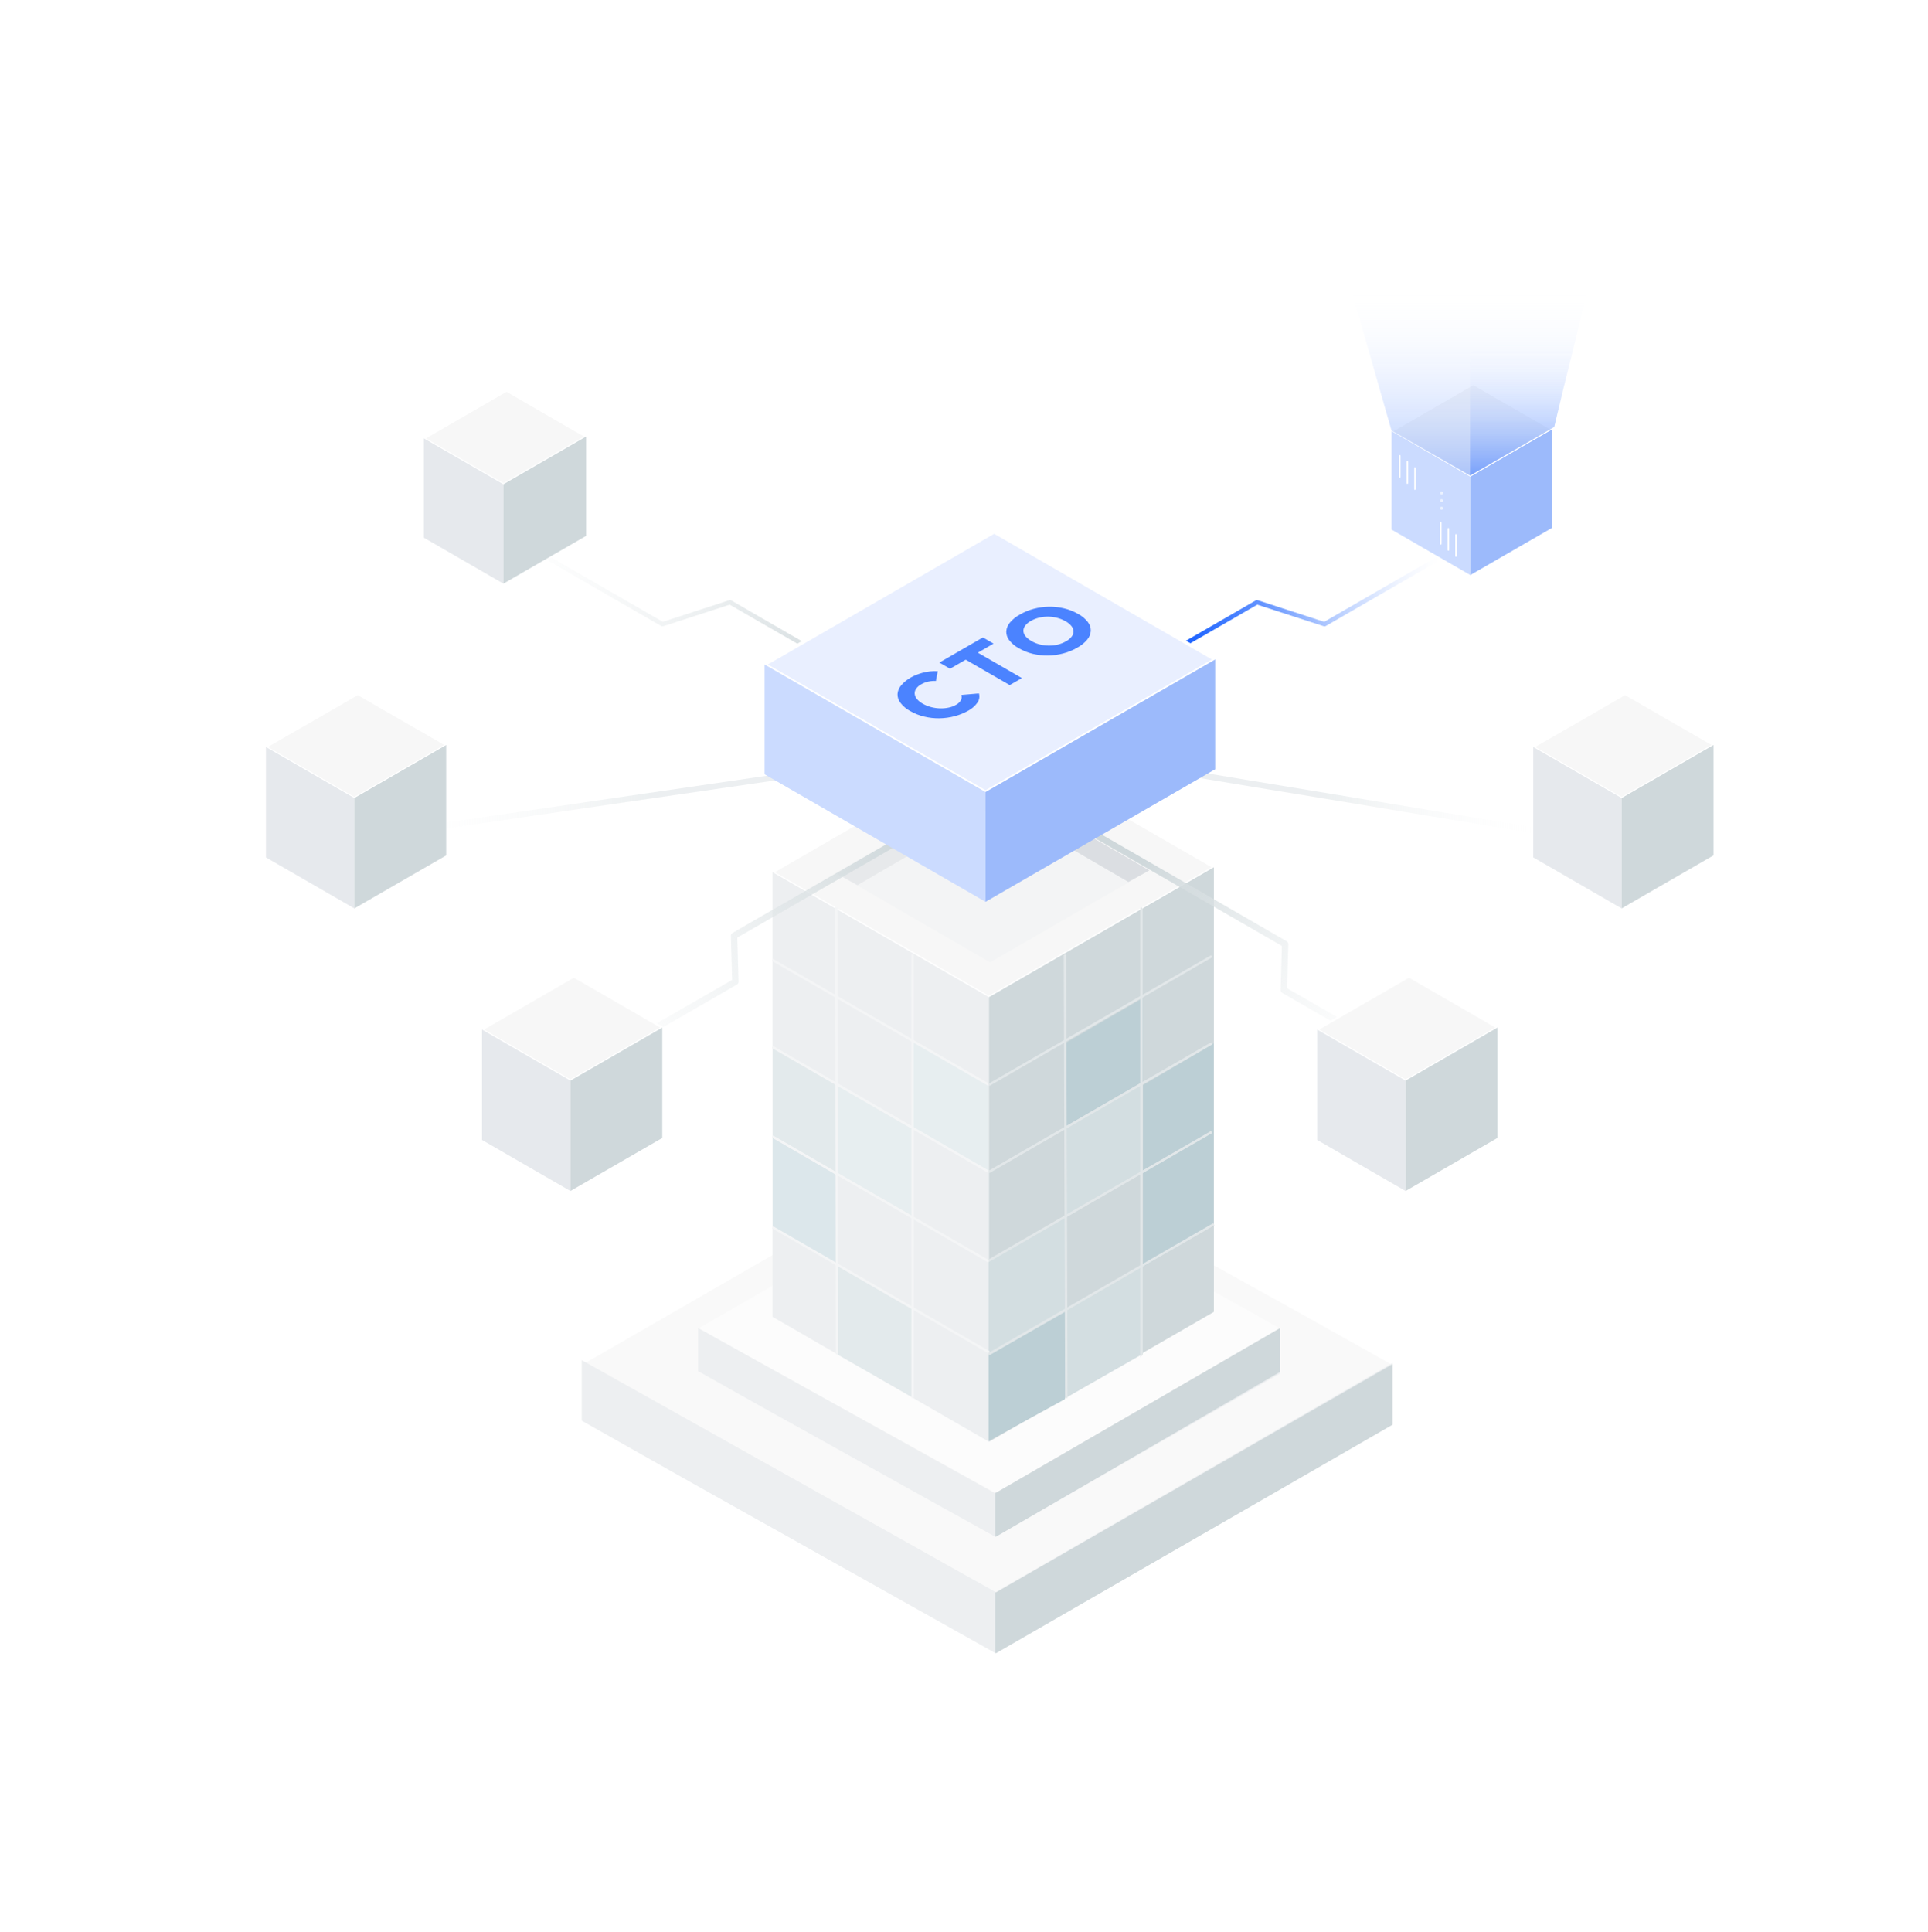 <?xml version="1.0" encoding="UTF-8"?>
<svg width="464px" height="465px" viewBox="0 0 464 465" version="1.1" xmlns="http://www.w3.org/2000/svg" xmlns:xlink="http://www.w3.org/1999/xlink">
    <!-- Generator: Sketch 63.1 (92452) - https://sketch.com -->
    <title>illustration-use correct dev strat</title>
    <desc>Created with Sketch.</desc>
    <defs>
        <linearGradient x1="37.368%" y1="24.669%" x2="62.632%" y2="75.335%" id="linearGradient-1">
            <stop stop-color="#CFD8DB" offset="0%"></stop>
            <stop stop-color="#CFD8DB" offset="100%"></stop>
        </linearGradient>
        <linearGradient x1="59.869%" y1="0%" x2="0%" y2="0%" id="linearGradient-2">
            <stop stop-color="#CFD8DB" offset="0%"></stop>
            <stop stop-color="#FFFFFF" stop-opacity="0" offset="100%"></stop>
        </linearGradient>
        <linearGradient x1="59.869%" y1="0%" x2="0%" y2="0%" id="linearGradient-3">
            <stop stop-color="#CFD8DB" offset="0%"></stop>
            <stop stop-color="#FFFFFF" stop-opacity="0" offset="100%"></stop>
        </linearGradient>
        <linearGradient x1="9.182%" y1="39.741%" x2="121.717%" y2="95.337%" id="linearGradient-4">
            <stop stop-color="#CFD8DB" offset="0%"></stop>
            <stop stop-color="#FFFFFF" stop-opacity="0" offset="100%"></stop>
        </linearGradient>
        <linearGradient x1="-0.02%" y1="49.978%" x2="140.419%" y2="94.539%" id="linearGradient-5">
            <stop stop-color="#CFD8DB" offset="0%"></stop>
            <stop stop-color="#FFFFFF" stop-opacity="0" offset="100%"></stop>
        </linearGradient>
        <linearGradient x1="-0%" y1="50.021%" x2="100.002%" y2="50.021%" id="linearGradient-6">
            <stop stop-color="#004FFF" offset="3%"></stop>
            <stop stop-color="#0452FF" stop-opacity="0.98" offset="14%"></stop>
            <stop stop-color="#115BFF" stop-opacity="0.93" offset="26%"></stop>
            <stop stop-color="#276AFF" stop-opacity="0.85" offset="38%"></stop>
            <stop stop-color="#457FFF" stop-opacity="0.73" offset="51%"></stop>
            <stop stop-color="#6C9AFF" stop-opacity="0.57" offset="64%"></stop>
            <stop stop-color="#9CBBFF" stop-opacity="0.39" offset="78%"></stop>
            <stop stop-color="#D4E1FF" stop-opacity="0.17" offset="91%"></stop>
            <stop stop-color="#FFFFFF" stop-opacity="0" offset="100%"></stop>
        </linearGradient>
        <linearGradient x1="6.812%" y1="55.593%" x2="128.605%" y2="46.365%" id="linearGradient-7">
            <stop stop-color="#CFD8DB" offset="0%"></stop>
            <stop stop-color="#FFFFFF" stop-opacity="0" offset="100%"></stop>
        </linearGradient>
        <linearGradient x1="0%" y1="50.002%" x2="100%" y2="50.002%" id="linearGradient-8">
            <stop stop-color="#CFD8DB" offset="0%"></stop>
            <stop stop-color="#CFD8DB" offset="100%"></stop>
        </linearGradient>
        <linearGradient x1="0%" y1="50.002%" x2="100%" y2="50.002%" id="linearGradient-9">
            <stop stop-color="#CFD8DB" offset="0%"></stop>
            <stop stop-color="#CFD8DB" offset="100%"></stop>
        </linearGradient>
        <linearGradient x1="50%" y1="100%" x2="50%" y2="0%" id="linearGradient-10">
            <stop stop-color="#004FFF" offset="0%"></stop>
            <stop stop-color="#FFFFFF" stop-opacity="0" offset="100%"></stop>
        </linearGradient>
        <linearGradient x1="50.003%" y1="100%" x2="50.003%" y2="25.475%" id="linearGradient-11">
            <stop stop-color="#004FFF" offset="0%"></stop>
            <stop stop-color="#FFFFFF" stop-opacity="0" offset="100%"></stop>
        </linearGradient>
    </defs>
    <g id="Services" stroke="none" stroke-width="1" fill="none" fill-rule="evenodd">
        <g id="Service_desktop-cto" transform="translate(-814, -2303)">
            <rect fill="#FFFFFF" x="0" y="0" width="1400" height="5289"></rect>
            <g id="Group-4" transform="translate(878, 2372)">
                <g id="Group-14-Copy" transform="translate(76, 109)">
                    <g id="Group-11" transform="translate(0, 95.222)" fill-rule="nonzero">
                        <path d="M99.594,110.122 C51.236,83.161 48.335,82.254 -1.24146013e-14,55.282 L95.889,4.34511046e-14 C144.141,27.104 146.888,28.154 195.128,55.258 C163.284,73.558 131.439,91.846 99.594,110.122 Z" id="Path" fill="#F9F9F9"></path>
                        <polygon id="Path" fill="#EDEFF1" points="99.6 109.901 -1.24146013e-14 54.095 -1.24146013e-14 68.661 25.714 83.18 99.6 124.612 195.128 69.417 195.128 54.779"></polygon>
                        <polygon id="Path" fill="#CFD8DB" points="99.697 109.996 99.496 109.889 99.496 124.492 99.697 124.612 195.128 69.64 195.128 55.061"></polygon>
                        <path d="M99.509,85.972 C64.74,66.572 62.724,65.869 28.013,46.528 L96.856,6.762 C131.484,26.258 133.406,27.008 168.081,46.504 L99.509,85.972 Z" id="Path" fill="#FCFCFC"></path>
                        <polygon id="Path" fill="#EDEFF1" points="99.503 86.139 28.013 46.367 28.013 56.743 46.464 67.095 99.515 96.598 168.081 57.3 168.081 46.853"></polygon>
                        <polygon id="Path" fill="#CFD8DB" points="99.649 86.037 99.496 85.953 99.496 96.514 99.649 96.598 168.081 56.916 168.081 46.367"></polygon>
                    </g>
                    <g id="Group-5" transform="translate(45.894, 0.582)">
                        <polygon id="Shape" stroke="#FFFFFF" stroke-width="0.575" fill="#F7F7F7" fill-rule="nonzero" stroke-linecap="round" stroke-linejoin="round" points="52.108 61.374 0.016 31.299 54.152 0.044 106.244 30.116"></polygon>
                        <polygon id="Shape" fill="#EDEFF1" fill-rule="nonzero" points="0.016 31.299 0.016 138.303 52.108 168.374 52.108 61.374"></polygon>
                        <polygon id="Shape" fill="url(#linearGradient-1)" fill-rule="nonzero" points="52.108 61.374 106.244 30.116 106.244 137.12 52.108 168.374"></polygon>
                        <polygon id="Shape" fill="#F3F4F5" fill-rule="nonzero" points="52.406 52.993 15.551 31.713 53.854 9.6 90.709 30.88"></polygon>
                        <polygon id="Shape" fill="#DBDEE2" fill-rule="nonzero" points="90.709 30.88 53.854 9.6 53.73 15.081 85.667 33.657"></polygon>
                        <polygon id="Shape" fill="#E7E9EB" fill-rule="nonzero" points="53.854 9.6 15.551 31.713 20.469 34.421 53.73 15.081"></polygon>
                        <polygon id="Path-7" fill="#BCCFD5" points="70.398 72.509 70.398 92.602 89.181 81.682 89.181 61.589"></polygon>
                        <polygon id="Path-7-Copy-5" fill="#BCCFD5" points="52.053 147.202 52.053 168.168 70.398 158.122 70.398 137.155"></polygon>
                        <polygon id="Path-7-Copy-2" fill="#D3DEE1" points="70.398 93.038 70.398 114.005 89.181 103.085 89.181 82.118"></polygon>
                        <polygon id="Path-7-Copy-4" fill="#D3DEE1" points="52.053 124.925 52.053 147.638 70.398 137.155 70.398 114.442"></polygon>
                        <polygon id="Path-7-Copy-6" fill="#D3DEE1" points="70.835 136.282 70.835 157.685 89.181 147.202 89.181 125.798"></polygon>
                        <polygon id="Path-7-Copy" fill="#BCCFD5" points="89.181 82.555 89.181 103.522 106.216 93.475 106.216 72.509"></polygon>
                        <polygon id="Path-7-Copy-3" fill="#BCCFD5" points="89.181 103.522 89.181 126.235 106.216 116.189 106.216 93.475"></polygon>
                        <polygon id="Path-8" fill="#E7EEF0" points="15.362 82.555 15.362 103.958 33.707 114.442 33.707 93.038"></polygon>
                        <polygon id="Path-8-Copy-4" fill="#E3EAEC" points="15.362 125.798 15.362 147.202 33.707 157.685 33.707 136.282"></polygon>
                        <polygon id="Path-8-Copy-2" fill="#E3EAEC" points="0.074 73.382 0.074 94.786 15.798 103.958 15.798 82.555"></polygon>
                        <polygon id="Path-8-Copy-3" fill="#DCE7EB" points="0.074 95.222 0.074 116.626 15.798 125.798 15.798 104.395"></polygon>
                        <polygon id="Path-8-Copy" fill="#E7EEF0" points="33.707 72.072 33.707 93.038 52.053 103.522 52.053 82.555"></polygon>
                        <line x1="33.707" y1="51.106" x2="33.737" y2="157.853" id="Shape" stroke="#F4F5F6" stroke-width="0.575"></line>
                        <line x1="15.362" y1="39.749" x2="15.551" y2="147.299" id="Shape" stroke="#F4F5F6" stroke-width="0.575"></line>
                        <polyline id="Shape" stroke="#E2E7E9" stroke-width="0.575" points="88.988 39.917 88.817 40.076 88.817 147.37 88.988 147.21"></polyline>
                        <line x1="70.398" y1="51.106" x2="70.749" y2="157.853" id="Shape" stroke="#E2E7E9" stroke-width="0.575"></line>
                        <line x1="0.016" y1="94.926" x2="52.108" y2="125.001" id="Shape" stroke="#F4F5F6" stroke-width="0.575"></line>
                        <line x1="0.016" y1="73.382" x2="52.108" y2="103.458" id="Shape-Copy-12" stroke="#F4F5F6" stroke-width="0.575"></line>
                        <line x1="0.016" y1="52.416" x2="52.108" y2="82.491" id="Shape-Copy-13" stroke="#F4F5F6" stroke-width="0.575"></line>
                        <line x1="0.061" y1="116.781" x2="52.152" y2="146.857" id="Shape" stroke="#F4F5F6" stroke-width="0.575"></line>
                        <line x1="105.697" y1="93.831" x2="52.08" y2="124.784" id="Shape" stroke="#E2E7E9" stroke-width="0.575"></line>
                        <line x1="105.697" y1="72.509" x2="52.08" y2="103.461" id="Shape-Copy-10" stroke="#E2E7E9" stroke-width="0.575"></line>
                        <line x1="105.697" y1="51.542" x2="52.08" y2="82.495" id="Shape-Copy-11" stroke="#E2E7E9" stroke-width="0.575"></line>
                        <line x1="106.228" y1="116.013" x2="52.108" y2="147.259" id="Shape" stroke="#E2E7E9" stroke-width="0.575"></line>
                    </g>
                </g>
                <line x1="133.5" y1="116.5" x2="30.5" y2="131.5" id="Path-21" stroke="url(#linearGradient-2)" stroke-width="1.4" opacity="0.4"></line>
                <line x1="309.5" y1="116.5" x2="218.5" y2="131.5" id="Path-21-Copy" stroke="url(#linearGradient-3)" stroke-width="1.4" opacity="0.4" transform="translate(264, 124) scale(-1, 1) translate(-264, -124) "></line>
                <path d="M269.35,184.083 C269.213,184.083 269.078,184.047 268.96,183.979 L244.592,169.939 C244.347,169.793 244.198,169.527 244.202,169.242 L244.504,158.634 L196.144,130.746 C195.804,130.517 195.7,130.063 195.905,129.709 C196.111,129.354 196.556,129.219 196.924,129.399 L245.664,157.516 C245.91,157.66 246.059,157.927 246.054,158.213 L245.752,168.821 L269.75,182.627 C270.056,182.803 270.206,183.163 270.114,183.504 C270.023,183.846 269.713,184.083 269.36,184.083 L269.35,184.083 Z" id="Shape" fill="url(#linearGradient-4)" fill-rule="nonzero"></path>
                <path d="M161.35,182.083 C161.213,182.083 161.078,182.047 160.96,181.979 L136.592,167.939 C136.347,167.793 136.198,167.527 136.202,167.242 L136.504,156.634 L88.144,128.746 C87.804,128.517 87.7,128.063 87.905,127.709 C88.111,127.354 88.556,127.219 88.924,127.399 L137.664,155.516 C137.91,155.66 138.059,155.927 138.054,156.213 L137.752,166.821 L161.75,180.627 C162.056,180.803 162.206,181.163 162.114,181.504 C162.023,181.846 161.713,182.083 161.36,182.083 L161.35,182.083 Z" id="Shape" fill="url(#linearGradient-5)" fill-rule="nonzero" transform="translate(124.97, 154.701) scale(-1, 1) translate(-124.97, -154.701) "></path>
                <path d="M202.526,97.225 C202.617,97.225 202.706,97.202 202.784,97.157 L238.586,76.508 L254.608,81.709 C254.749,81.756 254.904,81.741 255.034,81.667 L283.908,64.993 C284.079,64.903 284.187,64.727 284.19,64.534 C284.193,64.34 284.089,64.161 283.92,64.067 C283.751,63.973 283.544,63.978 283.381,64.082 L254.687,80.635 L238.66,75.434 C238.518,75.386 238.363,75.402 238.234,75.476 L202.258,96.246 C202.054,96.367 201.956,96.609 202.019,96.838 C202.081,97.067 202.289,97.225 202.526,97.225 Z" id="Shape" fill="url(#linearGradient-6)" fill-rule="nonzero"></path>
                <path d="M66.526,97.225 C66.617,97.225 66.706,97.202 66.784,97.157 L102.586,76.508 L118.608,81.709 C118.749,81.756 118.904,81.741 119.034,81.667 L147.908,64.993 C148.079,64.903 148.187,64.727 148.19,64.534 C148.193,64.34 148.089,64.161 147.92,64.067 C147.751,63.973 147.544,63.978 147.381,64.082 L118.687,80.635 L102.66,75.434 C102.518,75.386 102.363,75.402 102.234,75.476 L66.258,96.246 C66.054,96.367 65.956,96.609 66.019,96.838 C66.081,97.067 66.289,97.225 66.526,97.225 Z" id="Shape-Copy" fill="url(#linearGradient-7)" fill-rule="nonzero" transform="translate(107.095, 80.613) scale(-1, 1) translate(-107.095, -80.613) "></path>
                <g id="Group-20-Copy-2" transform="translate(120, 59)" fill-rule="nonzero">
                    <polygon id="Shape" stroke="#FFFFFF" stroke-width="0.797" fill="#E9EFFF" stroke-linecap="round" stroke-linejoin="round" points="53.181 62.601 -6.79311474e-15 31.906 55.268 2.03793442e-14 108.45 30.699"></polygon>
                    <polygon id="Shape" fill="#CBDBFF" points="1.42108547e-13 31.906 1.42108547e-13 58.326 53.181 89.021 53.181 62.601"></polygon>
                    <polygon id="Shape" fill="#9CBAFB" points="53.181 62.601 108.45 30.699 108.45 57.119 53.181 89.021"></polygon>
                    <g id="Asset-2-1" transform="translate(32, 18)" fill="#4B83FF">
                        <path d="M9.24,17.874 C8.618,17.839 7.994,17.89 7.386,18.024 C6.778,18.158 6.195,18.387 5.658,18.702 C5.179,18.955 4.768,19.319 4.458,19.764 C4.216,20.115 4.099,20.538 4.128,20.964 C4.18,21.418 4.364,21.848 4.656,22.2 C5.05,22.663 5.526,23.049 6.06,23.34 C6.684,23.701 7.354,23.976 8.052,24.156 C8.75,24.34 9.467,24.445 10.188,24.468 C10.883,24.496 11.578,24.437 12.258,24.294 C12.891,24.173 13.499,23.948 14.058,23.628 C14.558,23.373 14.975,22.979 15.258,22.494 C15.471,22.108 15.508,21.649 15.36,21.234 L19.596,20.874 C19.825,21.645 19.678,22.478 19.2,23.124 C18.648,23.889 17.933,24.523 17.106,24.978 C16.054,25.58 14.929,26.041 13.758,26.352 C12.567,26.669 11.342,26.838 10.11,26.856 C8.874,26.878 7.64,26.743 6.438,26.454 C5.247,26.172 4.103,25.72 3.042,25.11 C2.135,24.629 1.341,23.96 0.714,23.148 C0.238,22.546 -0.014,21.797 3.68303478e-16,21.03 C0.056,20.252 0.363,19.512 0.876,18.924 C1.55,18.138 2.364,17.483 3.276,16.992 C3.687,16.766 4.112,16.566 4.548,16.392 C5.045,16.193 5.554,16.024 6.072,15.888 C6.64,15.739 7.217,15.631 7.8,15.564 C8.426,15.498 9.056,15.486 9.684,15.528 L9.24,17.874 Z" id="Path"></path>
                        <polygon id="Path" points="16.41 12.75 12.636 14.928 10.068 13.446 20.544 7.398 23.106 8.88 19.332 11.064 29.928 17.178 27 18.864"></polygon>
                        <path d="M29.202,10.002 C28.296,9.517 27.501,8.849 26.868,8.04 C26.399,7.435 26.153,6.687 26.172,5.922 C26.234,5.144 26.543,4.406 27.054,3.816 C27.725,3.027 28.539,2.371 29.454,1.884 C30.496,1.281 31.614,0.819 32.778,0.51 C33.969,0.194 35.194,0.022 36.426,-3.05311332e-16 C37.662,-0.019 38.895,0.116 40.098,0.402 C41.29,0.684 42.434,1.139 43.494,1.752 C44.399,2.233 45.192,2.9 45.822,3.708 C46.29,4.315 46.536,5.065 46.518,5.832 C46.456,6.609 46.149,7.346 45.642,7.938 C44.969,8.725 44.155,9.38 43.242,9.87 C42.194,10.473 41.07,10.933 39.9,11.238 C38.71,11.56 37.485,11.731 36.252,11.748 C35.016,11.768 33.782,11.633 32.58,11.346 C31.395,11.064 30.257,10.611 29.202,10.002 Z M32.202,8.25 C32.828,8.612 33.5,8.886 34.2,9.066 C34.907,9.251 35.635,9.35 36.366,9.36 C37.101,9.368 37.834,9.287 38.55,9.12 C39.255,8.952 39.932,8.683 40.56,8.322 C41.095,8.038 41.564,7.643 41.934,7.164 C42.215,6.805 42.363,6.36 42.354,5.904 C42.324,5.443 42.147,5.004 41.85,4.65 C41.455,4.182 40.977,3.792 40.44,3.498 C39.815,3.144 39.148,2.872 38.454,2.688 C37.026,2.314 35.529,2.296 34.092,2.634 C33.387,2.798 32.71,3.065 32.082,3.426 C31.546,3.712 31.078,4.109 30.708,4.59 C30.43,4.951 30.282,5.395 30.288,5.85 C30.322,6.314 30.503,6.755 30.804,7.11 C31.205,7.575 31.689,7.962 32.232,8.25 L32.202,8.25 Z" id="Shape"></path>
                    </g>
                </g>
                <g id="Group-20-Copy-3" transform="translate(253, 166)" fill-rule="nonzero">
                    <polygon id="Shape" stroke="#FFFFFF" stroke-width="0.5" fill="#F7F7F7" stroke-linecap="round" stroke-linejoin="round" points="21.273 25.04 -2.71724594e-15 12.762 22.107 8.15173781e-15 43.38 12.28"></polygon>
                    <polygon id="Shape" fill="#E6E9ED" points="5.70621646e-14 12.762 5.70621646e-14 39.33 21.273 51.608 21.273 25.04"></polygon>
                    <polygon id="Shape" fill="url(#linearGradient-8)" points="21.273 25.04 43.38 12.28 43.38 38.848 21.273 51.608"></polygon>
                </g>
                <g id="Group-20-Copy-10" transform="translate(38, 25)" fill-rule="nonzero">
                    <polygon id="Shape" stroke="#FFFFFF" stroke-width="0.5" fill="#F7F7F7" stroke-linecap="round" stroke-linejoin="round" points="19.145 22.536 -2.44552128e-15 11.486 19.897 7.33656383e-15 39.042 11.052"></polygon>
                    <polygon id="Shape" fill="#E6E9ED" points="5.13559468e-14 11.486 5.13559468e-14 35.397 19.145 46.448 19.145 22.536"></polygon>
                    <polygon id="Shape" fill="url(#linearGradient-9)" points="19.145 22.536 39.042 11.052 39.042 34.963 19.145 46.448"></polygon>
                </g>
                <g id="Group-20-Copy-8" transform="translate(305, 98)" fill-rule="nonzero">
                    <polygon id="Shape" stroke="#FFFFFF" stroke-width="0.5" fill="#F7F7F7" stroke-linecap="round" stroke-linejoin="round" points="21.273 25.04 -2.71724594e-15 12.762 22.107 8.15173781e-15 43.38 12.28"></polygon>
                    <polygon id="Shape" fill="#E6E9ED" points="5.70621646e-14 12.762 5.70621646e-14 39.33 21.273 51.608 21.273 25.04"></polygon>
                    <polygon id="Shape" fill="url(#linearGradient-8)" points="21.273 25.04 43.38 12.28 43.38 38.848 21.273 51.608"></polygon>
                </g>
                <g id="Group-20-Copy-11" transform="translate(0, 98)" fill-rule="nonzero">
                    <polygon id="Shape" stroke="#FFFFFF" stroke-width="0.5" fill="#F7F7F7" stroke-linecap="round" stroke-linejoin="round" points="21.273 25.04 -2.71724594e-15 12.762 22.107 8.15173781e-15 43.38 12.28"></polygon>
                    <polygon id="Shape" fill="#E6E9ED" points="5.70621646e-14 12.762 5.70621646e-14 39.33 21.273 51.608 21.273 25.04"></polygon>
                    <polygon id="Shape" fill="url(#linearGradient-8)" points="21.273 25.04 43.38 12.28 43.38 38.848 21.273 51.608"></polygon>
                </g>
                <g id="Group" transform="translate(261, 0)" fill-rule="nonzero">
                    <g id="Group-20-Copy-9" transform="translate(9.9, 23.4)">
                        <polygon id="Shape" stroke="#FFFFFF" stroke-width="0.5" fill="#F7F7F7" stroke-linecap="round" stroke-linejoin="round" points="18.954 22.311 0 11.371 19.698 0 38.652 10.941"></polygon>
                        <polygon id="Shape" fill="#CBDBFF" points="0 11.371 0 35.043 18.954 45.983 18.954 22.311"></polygon>
                        <polygon id="Shape" fill="#9CBAFB" points="18.954 22.311 38.652 10.941 38.652 34.613 18.954 45.983"></polygon>
                        <g id="Group-21" transform="translate(1.8, 17.1)" fill="#FFFFFF">
                            <path d="M0.183,5.485 C0.082,5.485 0,5.384 0,5.259 L0,0.226 C0,0.101 0.082,0 0.183,0 C0.284,0 0.366,0.101 0.366,0.226 L0.366,5.259 C0.366,5.384 0.284,5.485 0.183,5.485 Z" id="Shape"></path>
                            <path d="M2.011,6.948 C1.91,6.948 1.828,6.847 1.828,6.722 L1.828,1.689 C1.828,1.564 1.91,1.463 2.011,1.463 C2.112,1.463 2.194,1.564 2.194,1.689 L2.194,6.722 C2.194,6.847 2.112,6.948 2.011,6.948 Z" id="Shape"></path>
                            <path d="M3.84,8.411 C3.739,8.411 3.657,8.31 3.657,8.185 L3.657,3.152 C3.657,3.027 3.739,2.926 3.84,2.926 C3.941,2.926 4.023,3.027 4.023,3.152 L4.023,8.185 C4.023,8.31 3.941,8.411 3.84,8.411 Z" id="Shape"></path>
                            <path d="M10.056,21.576 C9.955,21.576 9.874,21.474 9.874,21.35 L9.874,16.316 C9.874,16.191 9.955,16.09 10.056,16.09 C10.157,16.09 10.239,16.191 10.239,16.316 L10.239,21.35 C10.239,21.474 10.157,21.576 10.056,21.576 Z" id="Shape"></path>
                            <path d="M11.885,23.038 C11.784,23.038 11.702,22.937 11.702,22.813 L11.702,17.779 C11.702,17.654 11.784,17.553 11.885,17.553 C11.986,17.553 12.068,17.654 12.068,17.779 L12.068,22.813 C12.068,22.937 11.986,23.038 11.885,23.038 Z" id="Shape"></path>
                            <path d="M13.713,24.501 C13.612,24.501 13.53,24.4 13.53,24.275 L13.53,19.242 C13.53,19.117 13.612,19.016 13.713,19.016 C13.814,19.016 13.896,19.117 13.896,19.242 L13.896,24.275 C13.896,24.4 13.814,24.501 13.713,24.501 Z" id="Shape"></path>
                            <path d="M9.874,12.768 L9.874,12.831 C9.874,12.95 9.943,13.06 10.055,13.121 C10.169,13.18 10.308,13.179 10.421,13.12 C10.534,13.06 10.604,12.95 10.605,12.831 L10.605,12.768 C10.604,12.648 10.534,12.538 10.421,12.478 C10.308,12.418 10.169,12.419 10.056,12.478 C9.943,12.538 9.874,12.648 9.874,12.768 Z" id="Shape" opacity="0.6"></path>
                            <path d="M9.874,10.938 L9.874,11.001 C9.873,11.121 9.942,11.231 10.055,11.291 C10.169,11.351 10.309,11.351 10.422,11.292 C10.536,11.232 10.605,11.121 10.605,11.001 L10.605,10.938 C10.605,10.819 10.534,10.709 10.421,10.651 C10.308,10.59 10.169,10.59 10.056,10.649 C9.942,10.709 9.873,10.819 9.874,10.938 Z" id="Shape" opacity="0.6"></path>
                            <path d="M9.874,9.11 L9.874,9.173 C9.873,9.292 9.942,9.403 10.055,9.463 C10.169,9.523 10.309,9.523 10.422,9.463 C10.536,9.403 10.605,9.293 10.605,9.173 L10.605,9.11 C10.605,8.991 10.534,8.881 10.421,8.822 C10.308,8.762 10.169,8.761 10.056,8.821 C9.942,8.88 9.873,8.991 9.874,9.11 Z" id="Shape" opacity="0.6"></path>
                        </g>
                    </g>
                    <polygon id="Shape" fill="url(#linearGradient-10)" opacity="0.3" points="9.9 34.65 28.8 45.45 49.05 33.75 57.184 0.327 2.27114063e-12 -8.05132469e-14"></polygon>
                    <polygon id="Shape" fill="url(#linearGradient-11)" opacity="0.3" points="28.8 45.45 28.8 15.75 56.167 2.7 49.05 33.75"></polygon>
                </g>
                <g id="Group-20-Copy-12" transform="translate(52, 166)" fill-rule="nonzero">
                    <polygon id="Shape" stroke="#FFFFFF" stroke-width="0.5" fill="#F7F7F7" stroke-linecap="round" stroke-linejoin="round" points="21.273 25.04 -2.71724594e-15 12.762 22.107 8.15173781e-15 43.38 12.28"></polygon>
                    <polygon id="Shape" fill="#E6E9ED" points="5.70621646e-14 12.762 5.70621646e-14 39.33 21.273 51.608 21.273 25.04"></polygon>
                    <polygon id="Shape" fill="url(#linearGradient-8)" points="21.273 25.04 43.38 12.28 43.38 38.848 21.273 51.608"></polygon>
                </g>
            </g>
        </g>
    </g>
</svg>